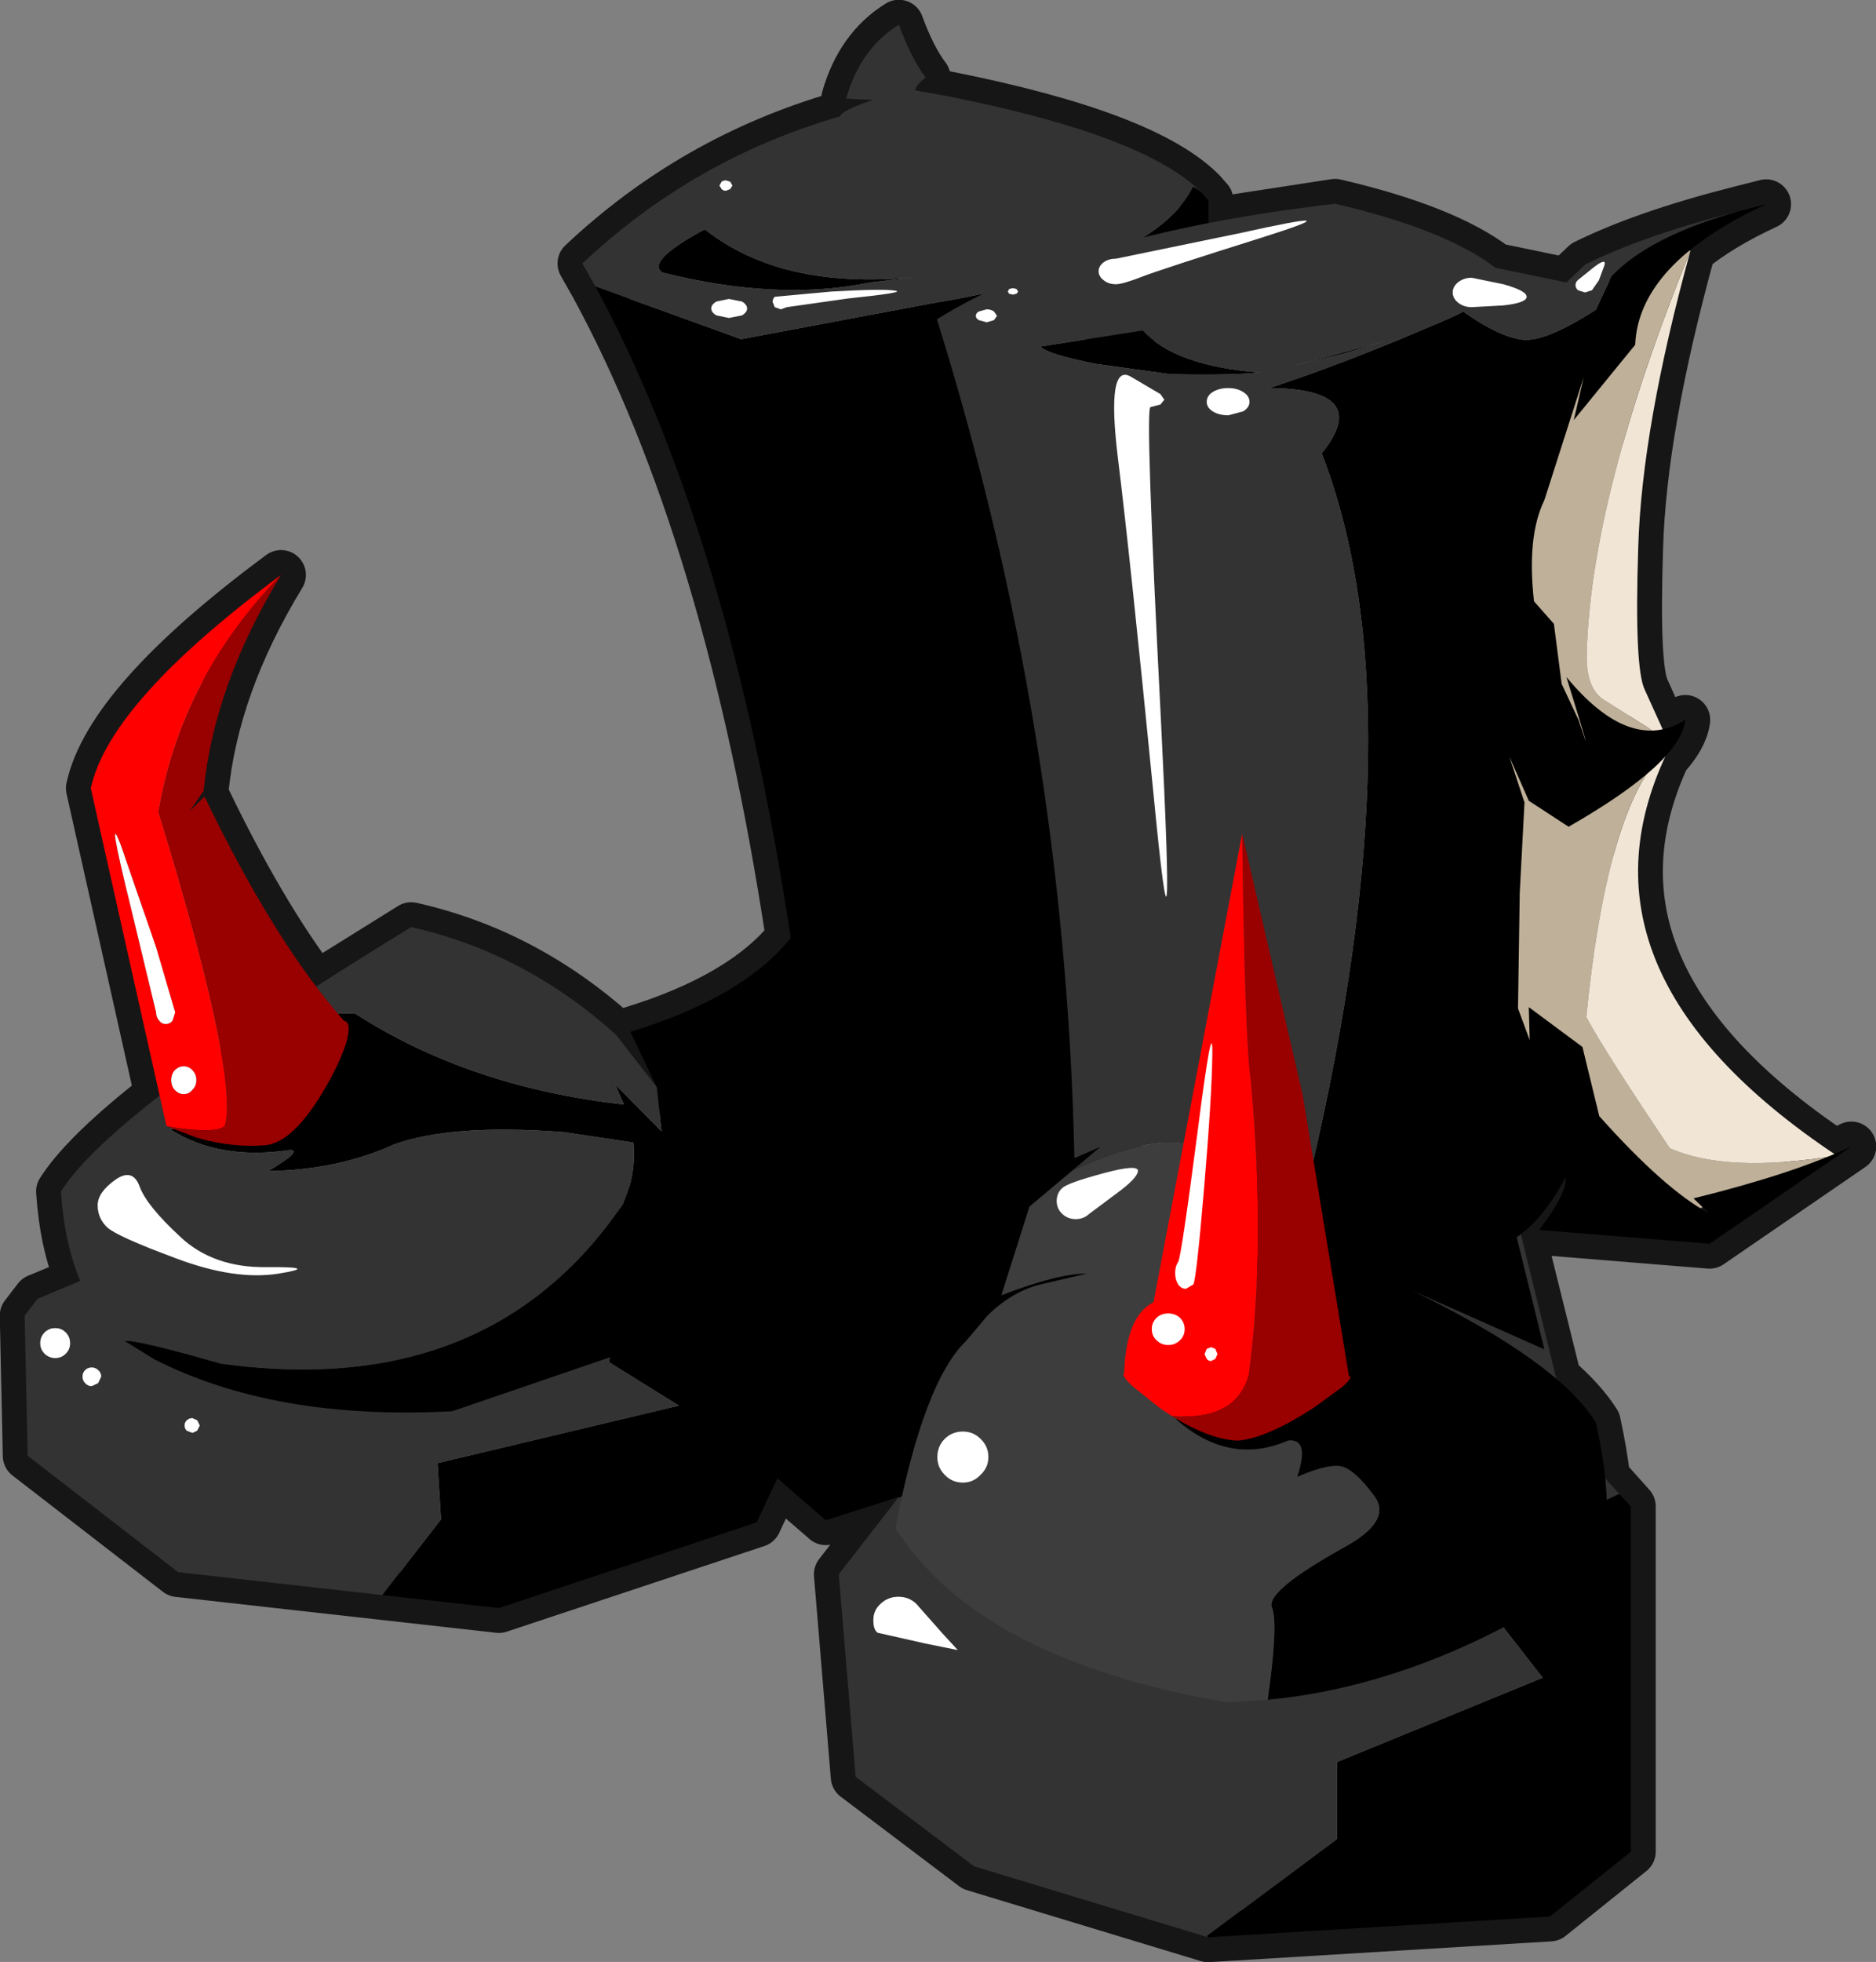 <?xml version="1.0" encoding="UTF-8" standalone="no"?>
<svg xmlns:xlink="http://www.w3.org/1999/xlink" height="226.75px" width="216.95px" xmlns="http://www.w3.org/2000/svg">
  <rect width="100%" height="100%" fill="#808080" stroke="none"/>
  <g transform="matrix(1.0, 0.0, 0.0, 1.0, -120.5, -84.3)">
    <path d="M324.75 107.9 L321.6 108.7 Q310.75 111.45 303.85 114.85 L301.65 116.95 293.45 115.25 Q287.6 110.8 274.9 107.85 L260.25 110.1 260.25 107.45 259.75 106.9 259.6 106.7 Q253.2 100.0 230.0 95.4 L226.35 94.75 Q226.35 94.2 227.55 93.25 225.9 91.1 224.45 87.15 220.0 89.9 218.35 95.7 L221.4 95.85 Q217.8 97.1 217.65 97.75 200.7 102.65 187.85 114.75 L189.35 117.4 Q204.85 145.95 211.95 192.7 206.4 199.6 193.4 203.55 L196.45 209.95 191.75 203.9 Q181.2 194.4 168.05 191.45 L157.05 198.3 Q150.6 189.8 144.15 176.35 L142.4 178.1 144.05 175.7 Q145.25 163.45 153.0 150.75 133.15 165.45 131.0 175.4 L138.95 210.9 Q130.3 217.65 127.55 222.0 127.95 228.0 129.8 232.35 L124.85 234.4 123.35 236.35 123.7 252.55 141.1 266.0 178.2 270.15 208.0 260.25 210.4 255.15 216.0 260.0 224.45 257.3 217.5 266.25 219.45 289.65 233.15 300.0 260.2 308.2 299.75 305.8 309.1 298.3 309.1 258.4 306.15 255.1 Q305.8 252.15 305.05 248.7 303.5 246.25 300.5 243.65 L296.35 226.95 Q299.3 224.7 301.55 220.35 301.8 222.1 298.5 226.45 L318.2 228.05 334.6 216.8 332.65 217.7 Q301.5 196.85 313.05 171.75 315.15 169.45 315.4 167.5 314.1 168.35 312.75 168.6 L312.4 167.75 310.7 164.0 Q309.5 161.5 309.95 147.65 310.35 133.75 316.0 113.25 L315.9 113.25 Q319.35 110.4 324.75 107.9 M317.15 223.95 L317.3 223.85 318.1 224.5 317.15 223.95 Z" fill="none" stroke="#000000" stroke-linecap="round" stroke-linejoin="round" stroke-opacity="0.831" stroke-width="5.75"/>
    <path d="M307.75 256.95 L309.1 258.4 309.1 298.3 299.75 305.8 260.2 308.2 260.05 308.05 275.1 296.85 275.1 287.95 298.9 278.2 289.15 265.7 307.75 256.95 M224.45 257.3 L216.0 260.0 210.4 255.15 208.0 260.25 178.2 270.15 164.7 268.65 171.5 259.9 171.1 253.4 199.0 246.75 190.95 241.75 192.75 221.5 242.65 224.8 242.85 223.8 251.45 241.2 224.5 257.4 224.45 257.3" fill="#000000" fill-rule="evenodd" stroke="none"/>
    <path d="M307.75 256.95 L289.15 265.7 298.9 278.2 275.1 287.95 275.1 296.85 260.05 308.05 260.2 308.2 233.15 300.0 219.45 289.65 217.5 266.25 224.45 257.3 224.5 257.4 251.45 241.2 242.85 223.8 243.6 219.9 295.35 222.75 302.25 250.85 307.75 256.95 M164.7 268.65 L141.1 266.0 123.7 252.55 123.35 236.35 124.85 234.4 160.8 219.4 192.75 221.5 190.95 241.75 199.0 246.75 171.1 253.4 171.5 259.9 164.7 268.65 M143.3 249.65 L143.6 249.05 143.3 248.45 142.75 248.2 Q142.4 248.2 142.1 248.45 141.85 248.7 141.85 249.05 141.85 249.4 142.1 249.65 L142.75 249.9 143.3 249.65 M131.1 244.5 L131.85 244.15 132.2 243.4 Q132.2 242.95 131.85 242.65 131.55 242.35 131.1 242.35 130.65 242.35 130.35 242.65 130.05 242.95 130.05 243.4 130.05 243.85 130.35 244.15 130.65 244.5 131.1 244.5 M126.9 241.25 Q127.6 241.25 128.1 240.75 128.6 240.25 128.6 239.55 128.6 238.8 128.1 238.3 127.6 237.8 126.9 237.8 126.15 237.8 125.65 238.3 125.15 238.8 125.15 239.55 125.15 240.25 125.65 240.75 126.15 241.25 126.9 241.25 M222.0 273.0 L227.55 274.25 231.25 275.0 229.5 273.1 226.45 269.65 Q225.6 268.85 224.4 268.85 223.2 268.85 222.35 269.65 221.5 270.4 221.5 271.55 221.5 272.65 222.0 273.0" fill="#333333" fill-rule="evenodd" stroke="none"/>
    <path d="M126.9 241.25 Q126.15 241.25 125.65 240.75 125.15 240.25 125.15 239.55 125.15 238.8 125.65 238.3 126.15 237.8 126.9 237.8 127.6 237.8 128.1 238.3 128.6 238.8 128.6 239.55 128.6 240.25 128.1 240.75 127.6 241.25 126.9 241.25 M131.1 244.5 Q130.65 244.5 130.35 244.15 130.05 243.85 130.05 243.4 130.05 242.95 130.35 242.65 130.65 242.35 131.1 242.35 131.55 242.35 131.85 242.65 132.2 242.95 132.2 243.4 L131.85 244.15 131.1 244.5 M143.3 249.65 L142.75 249.9 142.1 249.65 Q141.85 249.4 141.85 249.05 141.85 248.7 142.1 248.45 142.4 248.2 142.75 248.2 L143.3 248.45 143.6 249.05 143.3 249.65 M222.0 273.0 Q221.5 272.65 221.5 271.55 221.5 270.4 222.35 269.65 223.2 268.85 224.4 268.85 225.6 268.85 226.45 269.65 L229.5 273.1 231.25 275.0 227.55 274.25 222.0 273.0" fill="#ffffff" fill-rule="evenodd" stroke="none"/>
    <path d="M316.0 113.25 Q310.35 133.75 309.95 147.65 309.5 161.5 310.7 164.0 L312.4 167.75 313.65 170.5 Q313.25 169.95 311.0 168.35 L306.25 165.35 Q303.85 164.05 304.0 159.75 304.5 141.55 316.0 113.25 M313.65 170.55 Q300.7 196.4 332.9 217.85 320.2 219.95 313.6 217.0 306.0 205.7 303.95 201.85 306.45 176.45 313.65 170.55" fill="#f1e6d6" fill-rule="evenodd" stroke="none"/>
    <path d="M332.9 217.85 L315.8 224.45 296.8 218.65 285.55 160.55 298.05 128.1 310.5 119.1 310.6 118.2 Q312.1 113.8 316.0 113.25 304.5 141.55 304.0 159.75 303.85 164.05 306.25 165.35 L311.0 168.35 Q313.25 169.95 313.65 170.5 L313.65 170.55 Q306.45 176.45 303.95 201.85 306.0 205.7 313.6 217.0 320.2 219.95 332.9 217.85" fill="#bfb099" fill-rule="evenodd" stroke="none"/>
    <path d="M189.35 117.4 L206.2 123.5 227.75 119.45 228.0 119.4 Q254.0 115.1 258.45 105.9 258.95 106.05 259.6 106.7 L259.75 106.9 260.25 107.45 260.2 123.8 237.35 123.4 253.3 191.45 252.05 230.2 218.45 234.05 213.7 228.45 Q216.0 223.3 213.7 225.05 212.25 226.05 208.1 231.5 L204.25 236.65 172.8 247.4 Q152.3 248.5 138.35 241.4 L134.95 239.3 Q135.9 239.0 146.05 241.9 170.95 245.35 185.85 231.35 189.05 228.35 191.8 224.5 L192.5 223.55 Q194.1 220.1 193.75 216.35 L185.75 215.15 Q172.9 214.15 166.1 216.55 159.7 219.5 151.5 219.65 155.5 217.3 154.1 217.2 145.85 218.45 140.15 214.8 154.65 213.65 157.4 209.8 L159.6 201.45 161.5 201.4 Q174.75 209.95 192.65 211.95 L191.65 209.65 197.0 215.05 196.45 209.95 193.4 203.55 Q206.4 199.6 211.95 192.7 204.85 145.95 189.35 117.4 M226.15 116.35 L221.1 116.95 Q210.5 119.15 197.1 115.8 195.15 114.5 202.0 110.8 210.85 117.8 226.15 116.35" fill="#000000" fill-rule="evenodd" stroke="none"/>
    <path d="M259.6 106.7 Q258.95 106.05 258.45 105.9 254.0 115.1 228.0 119.4 L227.75 119.45 206.2 123.5 189.35 117.4 187.85 114.75 Q200.7 102.65 217.65 97.75 217.8 97.1 221.4 95.85 L218.35 95.7 Q220.0 89.9 224.45 87.15 225.9 91.1 227.55 93.25 226.35 94.2 226.35 94.75 L230.0 95.4 Q253.2 100.0 259.6 106.7 M196.45 209.95 L197.0 215.05 191.65 209.65 192.65 211.95 Q174.75 209.95 161.5 201.4 L159.6 201.45 157.4 209.8 Q154.65 213.65 140.15 214.8 145.85 218.45 154.1 217.2 155.5 217.3 151.5 219.65 159.7 219.5 166.1 216.55 172.9 214.15 185.75 215.15 L193.75 216.35 Q194.1 220.1 192.5 223.55 L191.8 224.5 Q189.05 228.35 185.85 231.35 170.95 245.35 146.05 241.9 135.9 239.0 134.95 239.3 128.35 234.1 127.55 222.0 133.55 212.5 168.05 191.45 181.2 194.4 191.75 203.9 L196.45 209.95 M226.15 116.35 Q210.85 117.8 202.0 110.8 195.15 114.5 197.1 115.8 210.5 119.15 221.1 116.95 L226.15 116.35 M141.35 227.25 Q137.45 223.65 136.65 221.45 135.85 219.25 133.85 220.65 131.8 222.1 131.8 223.6 131.8 225.1 132.9 226.15 134.05 227.2 140.9 229.75 147.7 232.3 152.7 231.5 157.65 230.7 151.4 230.75 145.2 230.85 141.35 227.25" fill="#333333" fill-rule="evenodd" stroke="none"/>
    <path d="M141.35 227.25 Q145.2 230.85 151.4 230.75 157.65 230.7 152.7 231.5 147.7 232.3 140.9 229.75 134.05 227.2 132.9 226.15 131.8 225.1 131.8 223.6 131.8 222.1 133.85 220.65 135.85 219.25 136.65 221.45 137.45 223.65 141.35 227.25" fill="#ffffff" fill-rule="evenodd" stroke="none"/>
    <path d="M321.6 108.7 L324.75 107.9 Q310.0 114.75 309.6 124.15 L302.5 132.85 303.65 127.9 299.1 142.1 Q297.05 146.3 297.9 153.8 L300.2 156.4 301.1 163.35 303.05 167.5 Q305.2 174.05 301.65 162.55 309.05 171.5 315.4 167.5 314.85 172.45 301.9 179.85 L297.3 176.85 295.05 171.75 296.8 177.05 296.25 187.5 296.05 200.85 297.4 204.5 297.3 200.7 303.5 205.3 305.45 213.3 Q313.05 221.8 318.1 224.5 L316.35 222.8 Q327.9 219.95 334.6 216.8 L318.2 228.05 298.5 226.45 Q301.8 222.1 301.55 220.35 299.1 225.05 295.9 227.3 L299.1 240.25 283.9 233.5 Q300.7 241.7 305.05 248.7 307.6 259.9 305.05 265.95 286.05 278.95 267.1 280.75 268.35 272.0 267.6 270.1 266.8 268.2 276.0 263.1 281.45 260.1 279.5 257.3 277.5 254.55 276.0 253.9 274.55 253.25 270.5 255.0 272.0 250.5 269.45 250.8 262.7 253.75 256.5 248.35 271.9 241.05 266.3 233.9 267.8 230.7 254.75 232.7 L266.15 229.3 263.45 222.9 261.2 218.95 261.0 218.55 272.05 219.85 Q284.7 166.0 273.35 136.7 279.35 129.25 267.3 129.15 275.65 126.4 284.8 122.5 289.25 120.65 289.7 120.3 293.8 123.2 296.5 123.55 299.15 123.9 305.05 120.1 L306.85 116.25 Q311.15 111.65 321.6 108.7 M280.7 123.7 L275.95 125.15 269.9 126.65 280.7 123.7 M252.65 122.5 Q256.4 126.6 266.2 127.35 262.85 127.7 255.85 127.55 L247.2 126.35 Q241.65 125.25 240.8 124.35 L252.65 122.5" fill="#000000" fill-rule="evenodd" stroke="none"/>
    <path d="M321.6 108.7 Q311.15 111.65 306.85 116.25 L305.05 120.1 Q299.15 123.9 296.5 123.55 293.8 123.2 289.7 120.3 289.25 120.65 284.8 122.5 275.65 126.4 267.3 129.15 279.35 129.25 273.35 136.7 284.7 166.0 272.05 219.85 L261.0 218.55 261.2 218.95 Q257.65 213.5 244.55 219.55 L247.75 216.85 244.75 218.15 Q243.7 168.8 228.85 121.2 244.7 111.35 274.9 107.85 287.6 110.8 293.45 115.25 L301.65 116.95 303.85 114.85 Q310.75 111.45 321.6 108.7 M252.65 122.5 L240.8 124.35 Q241.65 125.25 247.2 126.35 L255.85 127.55 Q262.85 127.7 266.2 127.35 256.4 126.6 252.65 122.5 M280.7 123.7 L269.9 126.65 275.95 125.15 280.7 123.7" fill="#333333" fill-rule="evenodd" stroke="none"/>
    <path d="M261.2 218.95 L263.45 222.9 266.15 229.3 254.75 232.7 Q267.8 230.7 266.3 233.9 271.9 241.05 256.5 248.35 262.7 253.75 269.45 250.8 272.0 250.5 270.5 255.0 274.55 253.25 276.0 253.9 277.5 254.55 279.5 257.3 281.45 260.1 276.0 263.1 266.8 268.2 267.6 270.1 268.35 272.0 267.1 280.75 L262.4 281.05 Q233.65 276.1 224.05 260.9 227.3 244.0 232.25 239.25 L234.65 236.4 Q237.35 233.7 240.6 232.8 L246.2 231.5 Q242.95 231.45 236.3 234.0 L239.55 223.75 244.55 219.55 Q257.65 213.5 261.2 218.95" fill="#3d3d3d" fill-rule="evenodd" stroke="none"/>
    <path d="M264.15 180.65 L271.15 210.85 276.5 243.35 Q277.05 243.35 275.85 244.5 L272.5 246.95 Q266.95 250.55 263.65 250.8 260.45 250.7 256.0 247.95 263.4 248.55 264.9 243.25 266.9 228.35 265.15 209.15 264.45 204.6 264.15 180.65 M153.0 150.75 Q145.25 163.45 144.05 175.7 L142.4 178.1 144.15 176.35 Q152.25 193.2 160.3 202.3 161.15 202.4 160.6 204.6 160.0 206.65 158.5 209.35 154.7 216.2 151.3 216.65 147.35 217.0 143.15 215.75 L139.75 214.45 Q145.35 215.4 146.5 214.45 148.1 208.4 138.8 178.15 141.45 162.6 153.0 150.75" fill="#990000" fill-rule="evenodd" stroke="none"/>
    <path d="M256.0 247.95 L254.65 247.05 251.4 244.45 Q250.15 243.25 250.5 243.05 250.7 236.4 253.9 234.8 L264.15 180.65 Q264.45 204.6 265.15 209.15 266.9 228.35 264.9 243.25 263.4 248.55 256.0 247.95 M153.0 150.75 Q141.45 162.6 138.8 178.15 148.1 208.4 146.5 214.45 145.35 215.4 139.75 214.45 L131.0 175.4 Q133.15 165.45 153.0 150.75 M142.75 210.25 Q143.2 209.8 143.2 209.15 143.2 208.45 142.75 208.0 142.35 207.55 141.75 207.55 141.15 207.55 140.7 208.0 140.3 208.45 140.3 209.15 140.3 209.8 140.7 210.25 141.15 210.75 141.75 210.75 142.35 210.75 142.75 210.25 M138.55 201.3 Q138.55 201.85 138.9 202.25 139.2 202.65 139.65 202.65 140.15 202.65 140.45 202.25 L140.75 201.3 138.55 193.8 134.5 182.05 Q132.7 177.3 135.6 189.05 L138.55 201.3" fill="#ff0000" fill-rule="evenodd" stroke="none"/>
    <path d="M138.55 201.3 L135.6 189.05 Q132.7 177.3 134.5 182.05 L138.55 193.8 140.75 201.3 140.45 202.25 Q140.15 202.65 139.65 202.65 139.2 202.65 138.9 202.25 138.55 201.85 138.55 201.3 M142.75 210.25 Q142.35 210.75 141.75 210.75 141.15 210.75 140.7 210.25 140.3 209.8 140.3 209.15 140.3 208.45 140.7 208.0 141.15 207.55 141.75 207.55 142.35 207.55 142.75 208.0 143.2 208.45 143.2 209.15 143.2 209.8 142.75 210.25" fill="#ffffff" fill-rule="evenodd" stroke="none"/>
    <path d="M302.7 117.25 Q302.7 116.9 303.0 116.65 L304.8 115.2 Q306.3 114.05 306.05 114.95 L305.4 116.7 304.6 117.85 303.8 118.1 303.0 117.85 Q302.7 117.6 302.7 117.25 M297.05 118.6 Q297.05 119.3 294.35 119.6 L290.7 119.8 Q289.8 119.8 289.15 119.3 288.5 118.8 288.5 118.1 288.5 117.4 289.15 116.9 289.8 116.4 290.7 116.4 L294.35 117.15 Q297.05 117.9 297.05 118.6 M249.55 117.15 Q248.7 117.15 248.15 116.7 247.55 116.25 247.55 115.65 247.55 115.05 248.15 114.6 248.7 114.2 249.55 114.2 L264.1 111.2 Q277.85 108.15 266.45 111.75 255.0 115.35 252.65 116.25 250.35 117.15 249.55 117.15 M253.55 131.35 Q252.9 131.35 254.75 167.4 256.55 203.5 253.9 176.1 251.2 148.7 249.8 137.4 248.4 126.1 251.3 127.85 L254.7 129.85 255.15 130.5 254.7 131.05 253.55 131.35 M265.0 130.75 Q265.0 131.4 264.25 131.85 L262.55 132.3 Q261.5 132.3 260.75 131.85 260.05 131.4 260.05 130.75 260.05 130.05 260.75 129.6 261.5 129.15 262.55 129.15 263.55 129.15 264.25 129.6 265.0 130.05 265.0 130.75 M249.6 222.25 L246.45 224.6 Q245.8 225.2 244.9 225.2 244.0 225.2 243.35 224.6 242.7 224.0 242.7 223.1 242.7 222.2 243.35 221.6 244.0 221.0 248.1 219.9 252.15 218.8 252.1 219.65 252.0 220.5 249.6 222.25 M257.65 233.25 Q257.1 233.25 256.75 232.75 256.4 232.2 256.4 231.45 256.4 230.65 256.75 230.15 257.1 229.6 258.95 215.45 260.75 201.3 260.7 206.1 260.65 210.95 259.75 221.6 258.85 232.2 258.5 232.75 L257.65 233.25 M261.05 240.2 L261.3 240.8 261.05 241.35 260.55 241.6 Q260.25 241.6 260.05 241.35 L259.8 240.8 260.05 240.2 260.55 240.0 261.05 240.2 M255.6 239.75 Q254.8 239.75 254.25 239.2 253.7 238.7 253.7 237.9 253.7 237.15 254.25 236.6 254.8 236.1 255.6 236.1 256.4 236.1 256.95 236.6 257.5 237.15 257.5 237.9 257.5 238.7 256.95 239.2 256.4 239.75 255.6 239.75 M210.8 120.05 L210.1 119.8 209.85 119.2 Q209.85 118.85 210.1 118.6 L216.6 118.0 Q222.75 117.65 224.05 117.9 225.3 118.1 218.55 118.8 L211.5 119.8 210.8 120.05 M238.05 117.7 L238.25 118.0 238.05 118.25 237.65 118.35 237.2 118.25 237.05 118.0 237.2 117.7 237.65 117.6 238.05 117.7 M233.7 121.3 Q233.35 121.1 233.35 120.8 233.35 120.5 233.7 120.3 L234.6 120.05 Q235.1 120.05 235.45 120.3 L235.8 120.8 235.45 121.3 234.6 121.55 233.7 121.3 M204.45 106.35 Q204.15 106.35 203.95 106.15 L203.7 105.75 203.95 105.3 Q204.15 105.15 204.45 105.15 L204.95 105.3 205.2 105.75 204.95 106.15 204.45 106.35 M204.8 121.05 L203.35 120.75 Q202.75 120.4 202.75 119.95 202.75 119.5 203.35 119.15 L204.8 118.85 206.3 119.15 Q206.9 119.5 206.9 119.95 206.9 120.4 206.3 120.75 L204.8 121.05 M233.9 254.75 Q233.05 255.65 231.85 255.65 230.6 255.65 229.75 254.75 228.9 253.9 228.9 252.7 228.9 251.45 229.75 250.6 230.6 249.75 231.85 249.75 233.05 249.75 233.9 250.6 234.8 251.45 234.8 252.7 234.8 253.9 233.9 254.75" fill="#ffffff" fill-rule="evenodd" stroke="none"/>
  </g>
</svg>
